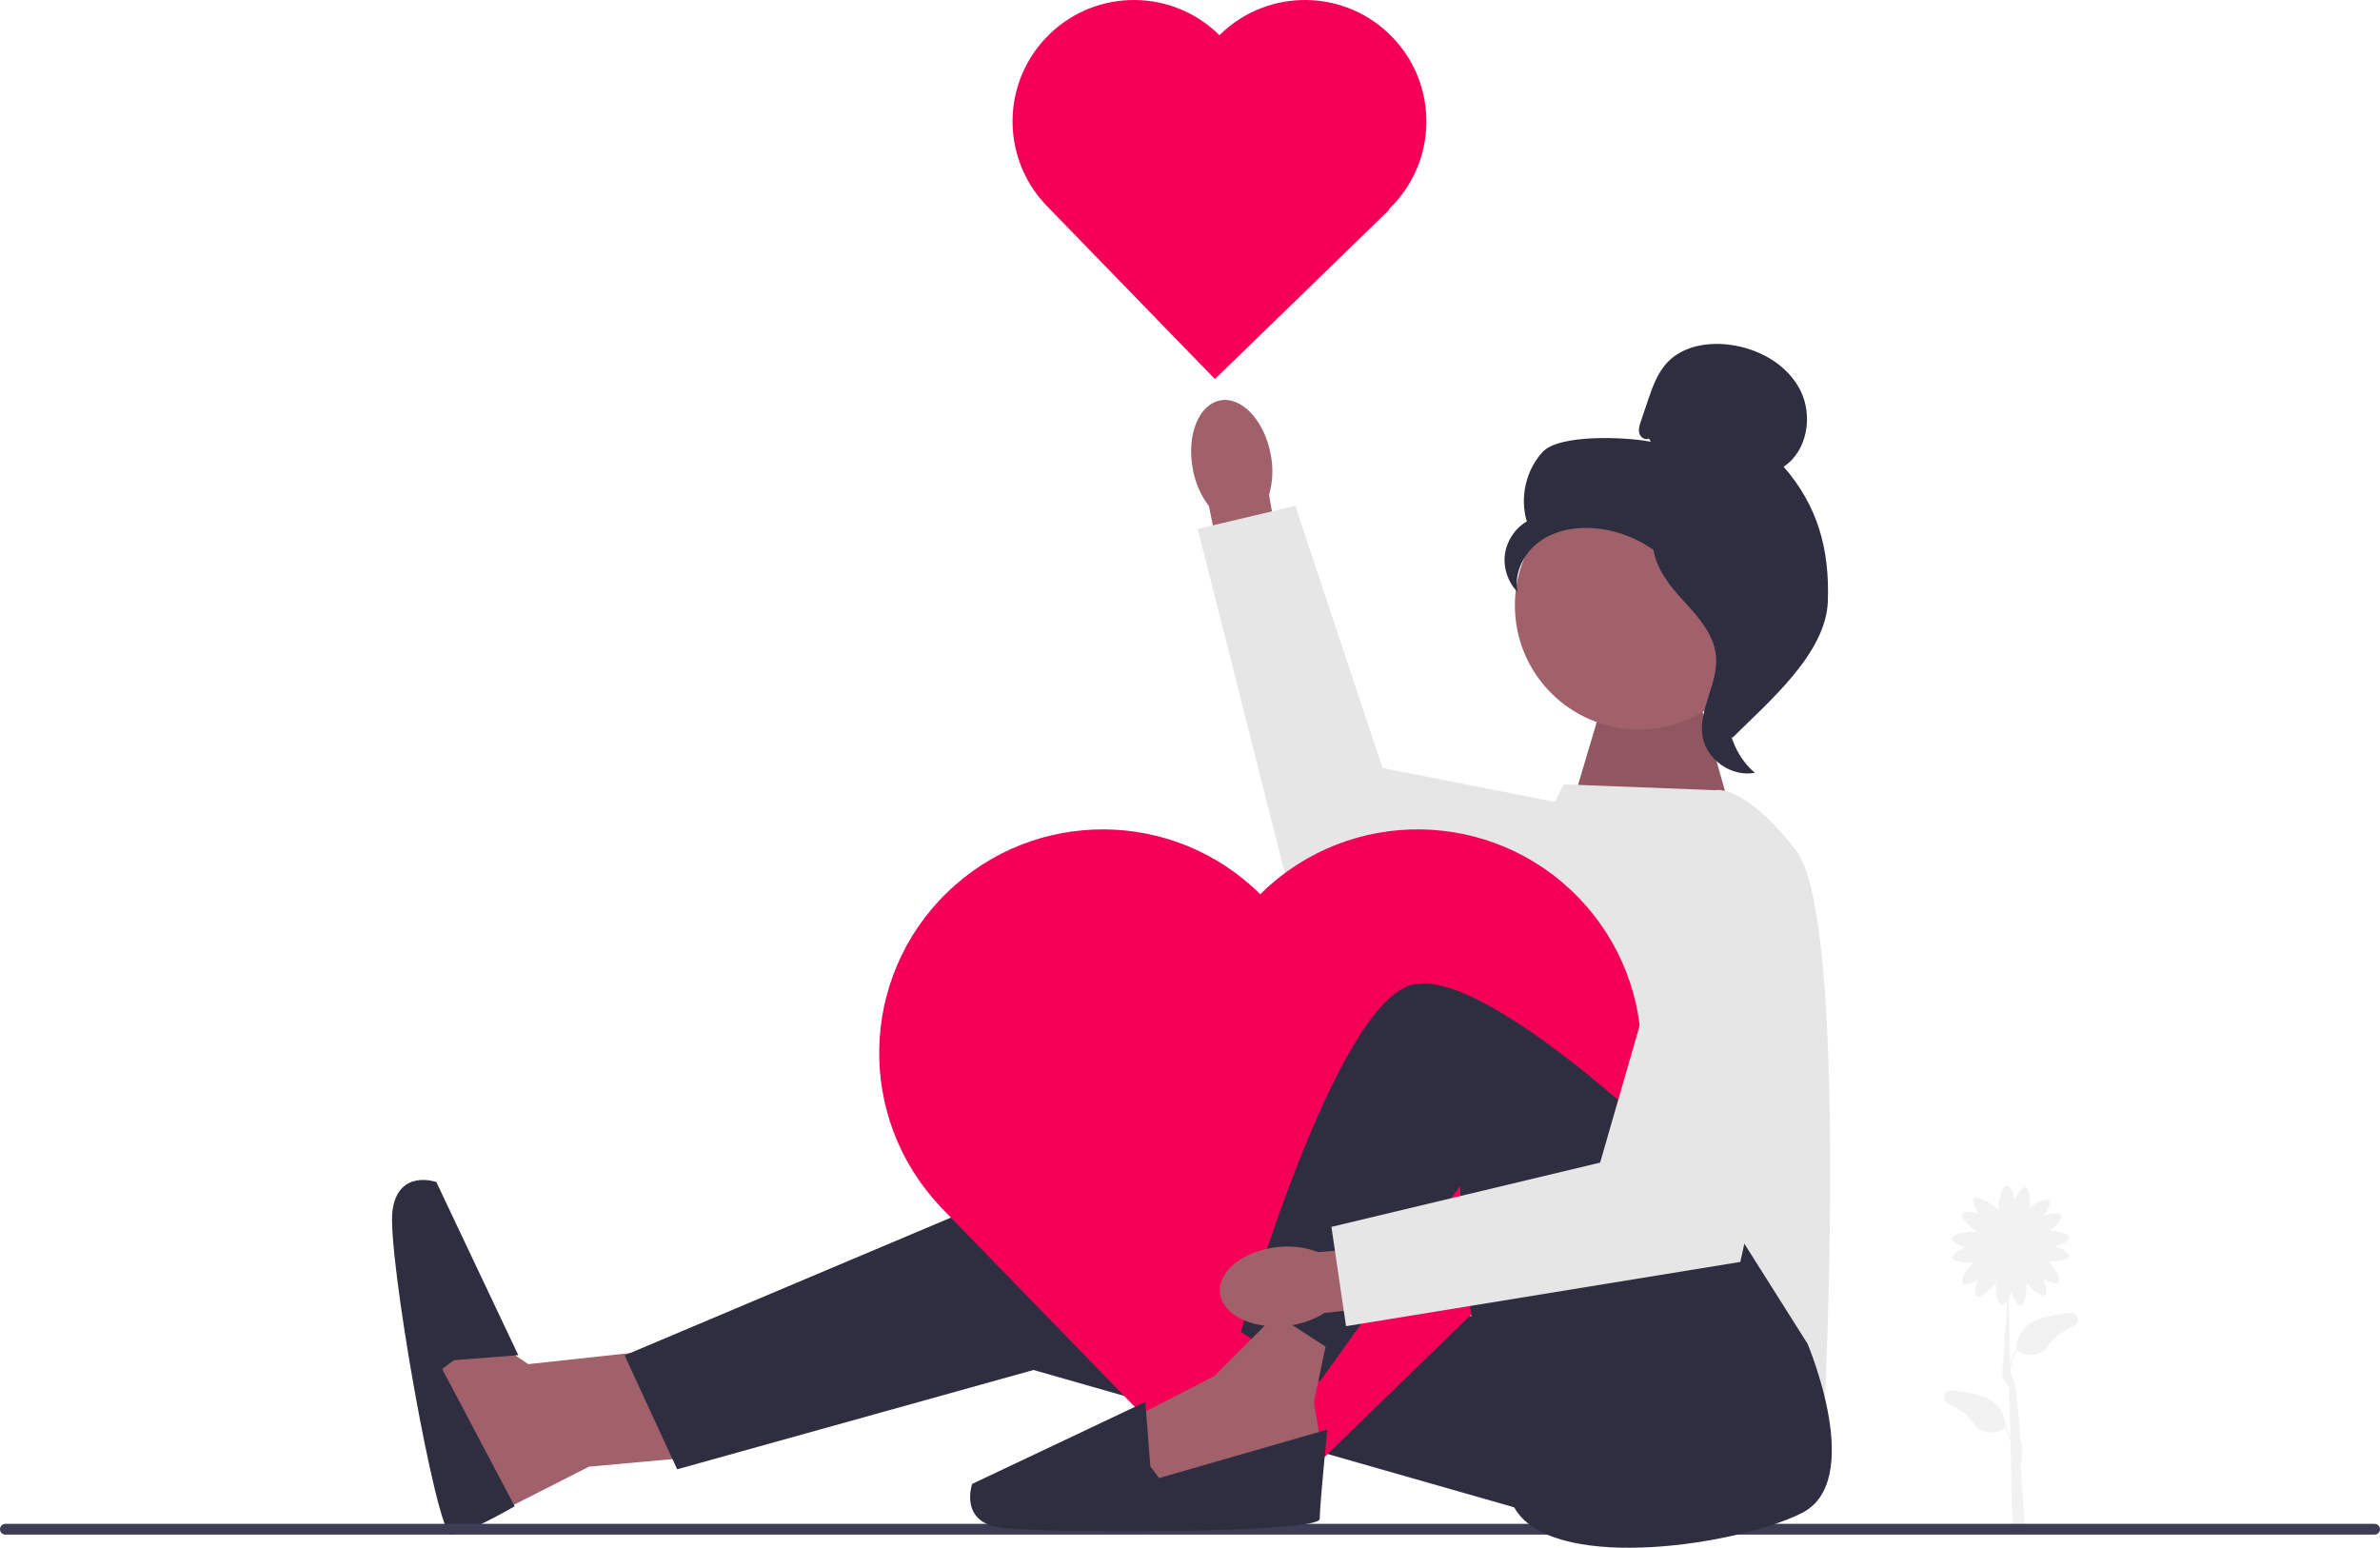 <svg xmlns="http://www.w3.org/2000/svg" width="524.67" height="341.191" viewBox="0 0 524.67 341.191" xmlns:xlink="http://www.w3.org/1999/xlink"><g><polygon points="146.064 297.497 116.445 300.716 102.28 291.058 94.079 300.716 98.015 321.096 102.523 337.193 129.853 323.313 151.859 321.321 146.064 297.497" fill="#a0616a"/><polygon points="296.088 263.371 224.617 262.084 137.693 298.785 149.283 323.896 227.836 302.004 349.53 336.774 332.789 254.357 296.088 263.371" fill="#2f2e41"/><path d="M100.053,299.844l14.205-1.106-18.069-38.171s-8.37-2.956-9.658,6.249c-1.288,9.204,9.696,71.527,12.916,71.527s14.021-6.302,14.021-6.302l-15.991-30.266,2.576-1.932s0,0,0,0Z" fill="#2f2e41"/><path d="M456.349,289.393c-1.43,.154-2.99,.385-4.649,.723-7.035,1.433-7.181,6.21-7.12,7.305l-.048-.03c-.707,1.135-1.15,2.283-1.418,3.367l-.322-14.641c.208-.434,.398-.927,.556-1.432,.527,1.622,1.39,3.154,2.134,3.052,.968-.132,1.389-2.979,1.209-5.002,1.23,1.585,3.301,3.279,4.083,2.757,.624-.418,.254-2.137-.427-3.7,1.42,.856,2.993,1.418,3.481,.875,.666-.741-.93-3.271-2.402-4.683,1.97,.184,4.475-.13,4.64-1.027,.135-.739-1.356-1.671-2.952-2.271,1.603-.423,3.102-1.159,3.052-1.888-.059-.866-2.285-1.445-4.205-1.534,1.448-1.133,2.779-2.699,2.372-3.408-.374-.651-2.114-.399-3.72,.175,.95-1.359,1.618-2.889,1.109-3.413-.634-.653-2.883,.474-4.418,1.719,.299-1.94,.148-4.388-.722-4.61-.728-.185-1.759,1.239-2.467,2.79-.313-1.628-.945-3.174-1.676-3.174-1.04,0-1.884,3.137-1.884,5.18,0,.116,.003,.224,.008,.328-.104-.121-.224-.248-.361-.38-1.466-1.424-4.304-3.004-5.028-2.258-.509,.524,.159,2.055,1.109,3.413-1.606-.574-3.346-.826-3.72-.175-.503,.875,1.646,3.059,3.393,4.119-.105-.013-.215-.023-.333-.031-2.039-.139-5.225,.489-5.296,1.527-.05,.729,1.449,1.465,3.052,1.888-1.596,.6-3.087,1.532-2.952,2.271,.164,.897,2.67,1.21,4.64,1.027-1.472,1.412-3.068,3.942-2.402,4.683,.488,.543,2.061-.019,3.481-.875-.682,1.563-1.052,3.282-.427,3.7,.825,.552,3.087-1.369,4.28-3.021-.122,2.022,.362,4.799,1.322,4.909,.401,.046,.827-.382,1.211-1.041l-1.087,15.737c-.254,1.833,1.372,3.029,1.517,3.784l.234,10.657c-.265-.759-.621-1.536-1.102-2.307l-.048,.03c.062-1.095-.084-5.872-7.12-7.305-1.659-.338-3.219-.569-4.649-.723-1.688-.182-2.346,2.129-.821,2.875,2.208,1.081,4.285,2.442,5.368,4.055,2.768,4.123,6.592,1.739,7.136,1.369,.607,1.011,1.006,2.03,1.257,2.999l.125,5.66c-.031,.134-.052,.209-.053,.214l.058,.017,.301,13.697,2.796-.022-1-14c.168-.755,.685-3.328,0-6l-1-11h0c-.003-.008,.057,.289,0,0l-1.304-4.322c.19-1.337,.63-2.841,1.524-4.329,.544,.37,4.368,2.753,7.136-1.369,1.083-1.612,3.16-2.974,5.368-4.055,1.525-.746,.866-3.057-.821-2.875h0Zm-12.771,32.406l-.053-2.395c.106,.906,.101,1.723,.053,2.395Z" fill="#f2f2f2"/><path d="M0,337.107c0,.66,.53,1.19,1.19,1.19H523.48c.66,0,1.19-.53,1.19-1.19,0-.66-.53-1.19-1.19-1.19H1.19c-.66,0-1.19,.53-1.19,1.19Z" fill="#3f3d56"/><polygon points="346.553 177.511 353.636 153.687 374.24 153.043 382.61 182.662 346.553 177.511" fill="#a0616a"/><polygon points="346.553 177.511 353.636 153.687 374.24 153.043 382.61 182.662 346.553 177.511" isolation="isolate" opacity=".1"/><path d="M378.182,174.194l-33.482-1.288-10.381,21.345-16.018,94.553,84.026,18.994s5.151-105.596-6.439-120.406-17.707-13.2-17.707-13.2h0Z" fill="#e6e6e6"/><g><path id="uuid-d7cec506-dc9b-4eb7-b4e3-32d94c0d848c-592" d="M280.123,100.149c-1.396-7.454-6.373-12.775-11.116-11.886s-7.456,7.651-6.059,15.107c.517,2.986,1.742,5.805,3.572,8.22l6.312,31.506,12.453-2.528-5.517-31.461c.832-2.915,.954-5.987,.355-8.959Z" fill="#a0616a"/><polygon points="373.167 182.774 304.788 169.299 285.572 111.503 264.039 116.596 285.641 201.977 363.042 212.161 373.167 182.774" fill="#e6e6e6"/></g><path d="M269.028,7.567h0c-.067,.065-.129,.134-.195,.199-10.355-10.275-27.031-10.366-37.496-.203h0c-10.503,10.202-10.858,26.951-.797,37.589l-.007,.006,.251,.258h0l37.05,38.148,38.406-37.301-.107-.11c.065-.061,.132-.118,.196-.181h0c10.605-10.3,10.853-27.248,.553-37.853h0c-10.3-10.605-27.248-10.853-37.853-.553,0,0-0,0-0,0Z" fill="#f50057"/><path d="M278.191,196.766h0c-.123,.12-.237,.246-.36,.367-19.071-18.925-49.785-19.091-69.06-.375h0c-19.344,18.79-19.997,49.637-1.467,69.23l-.012,.012,.461,.475h0l68.238,70.259,70.734-68.699-.197-.202c.119-.113,.243-.218,.36-.333h0c19.533-18.971,19.988-50.184,1.018-69.717h0c-18.971-19.533-50.184-19.988-69.716-1.018l-0,0Z" fill="#f50057"/><path d="M398.464,296.209s12.878,30.262-1.288,37.345-52.965,12.878-62.54,0-12.794-72.115-12.794-72.115l-30.906,43.14-17.385-10.946s20.604-72.758,37.989-76.622c17.385-3.863,63.744,42.496,63.744,42.496l23.18,36.701,0-0Z" fill="#2f2e41"/><polygon points="281.278 289.771 267.757 303.292 249.084 312.95 251.016 329.691 286.429 325.828 290.937 316.813 289.649 309.087 292.224 296.853 281.278 289.771" fill="#a0616a"/><path d="M253.592,323.252l-1.106-14.205-38.171,18.069s-2.956,8.37,6.249,9.658,70.373,1.288,70.373-1.932,1.673-19.702,1.673-19.702l-37.086,10.687-1.932-2.576h0Z" fill="#2f2e41"/><g><path id="uuid-bb6fe1f7-bd2c-45b3-b54a-b08387629bf5-593" d="M281.731,274.905c-7.546,.748-13.277,5.248-12.8,10.051s6.98,8.087,14.529,7.338c3.019-.258,5.933-1.236,8.498-2.851l31.933-3.574-1.446-12.624-31.819,2.786c-2.833-1.08-5.883-1.466-8.895-1.125Z" fill="#a0616a"/><polygon points="372.065 189.325 352.749 256.289 293.512 270.454 296.731 292.346 383.655 278.181 400.47 201.945 372.065 189.325" fill="#e6e6e6"/></g></g><g><circle cx="361.32" cy="133.455" r="27.363" fill="#a0616a"/><path d="M363.504,96.668c-.792,.462-1.852-.237-2.106-1.118-.254-.881,.042-1.816,.335-2.685,.492-1.458,.984-2.915,1.476-4.373,1.047-3.101,2.158-6.311,4.426-8.671,3.423-3.563,8.862-4.469,13.759-3.813,6.288,.843,12.493,4.248,15.417,9.879,2.924,5.631,1.679,13.488-3.604,17.001,7.53,8.63,10.155,18.249,9.74,29.695-.414,11.446-12.888,21.98-21.022,30.043-1.817-1.101-3.468-6.262-2.469-8.136,.999-1.875-.432-4.047,.805-5.773s2.272,1.023,1.021-.694c-.789-1.083,2.291-3.576,1.118-4.224-5.674-3.137-7.561-10.209-11.125-15.625-4.299-6.533-11.656-10.957-19.441-11.691-4.289-.404-8.819,.328-12.334,2.818-3.515,2.49-5.791,6.939-4.976,11.169-2.111-2.144-3.162-5.285-2.766-8.268,.396-2.982,2.231-5.74,4.829-7.258-1.58-5.224-.226-11.232,3.44-15.274s18.539-3.354,23.891-2.29l-.414-.71s0,0,0,0Z" fill="#2f2e41"/><path d="M364.335,116.639c7.089,.765,12.208,6.906,16.53,12.577,2.491,3.269,5.101,6.878,5.038,10.988-.063,4.155-2.841,7.718-4.169,11.655-2.17,6.436-.055,14.093,5.11,18.502-5.104,.969-10.622-2.858-11.503-7.978-1.026-5.96,3.492-11.712,2.957-17.736-.471-5.307-4.654-9.392-8.209-13.36-3.556-3.968-6.895-9.234-5.259-14.305l-.496-.343h0Z" fill="#2f2e41"/></g></svg>